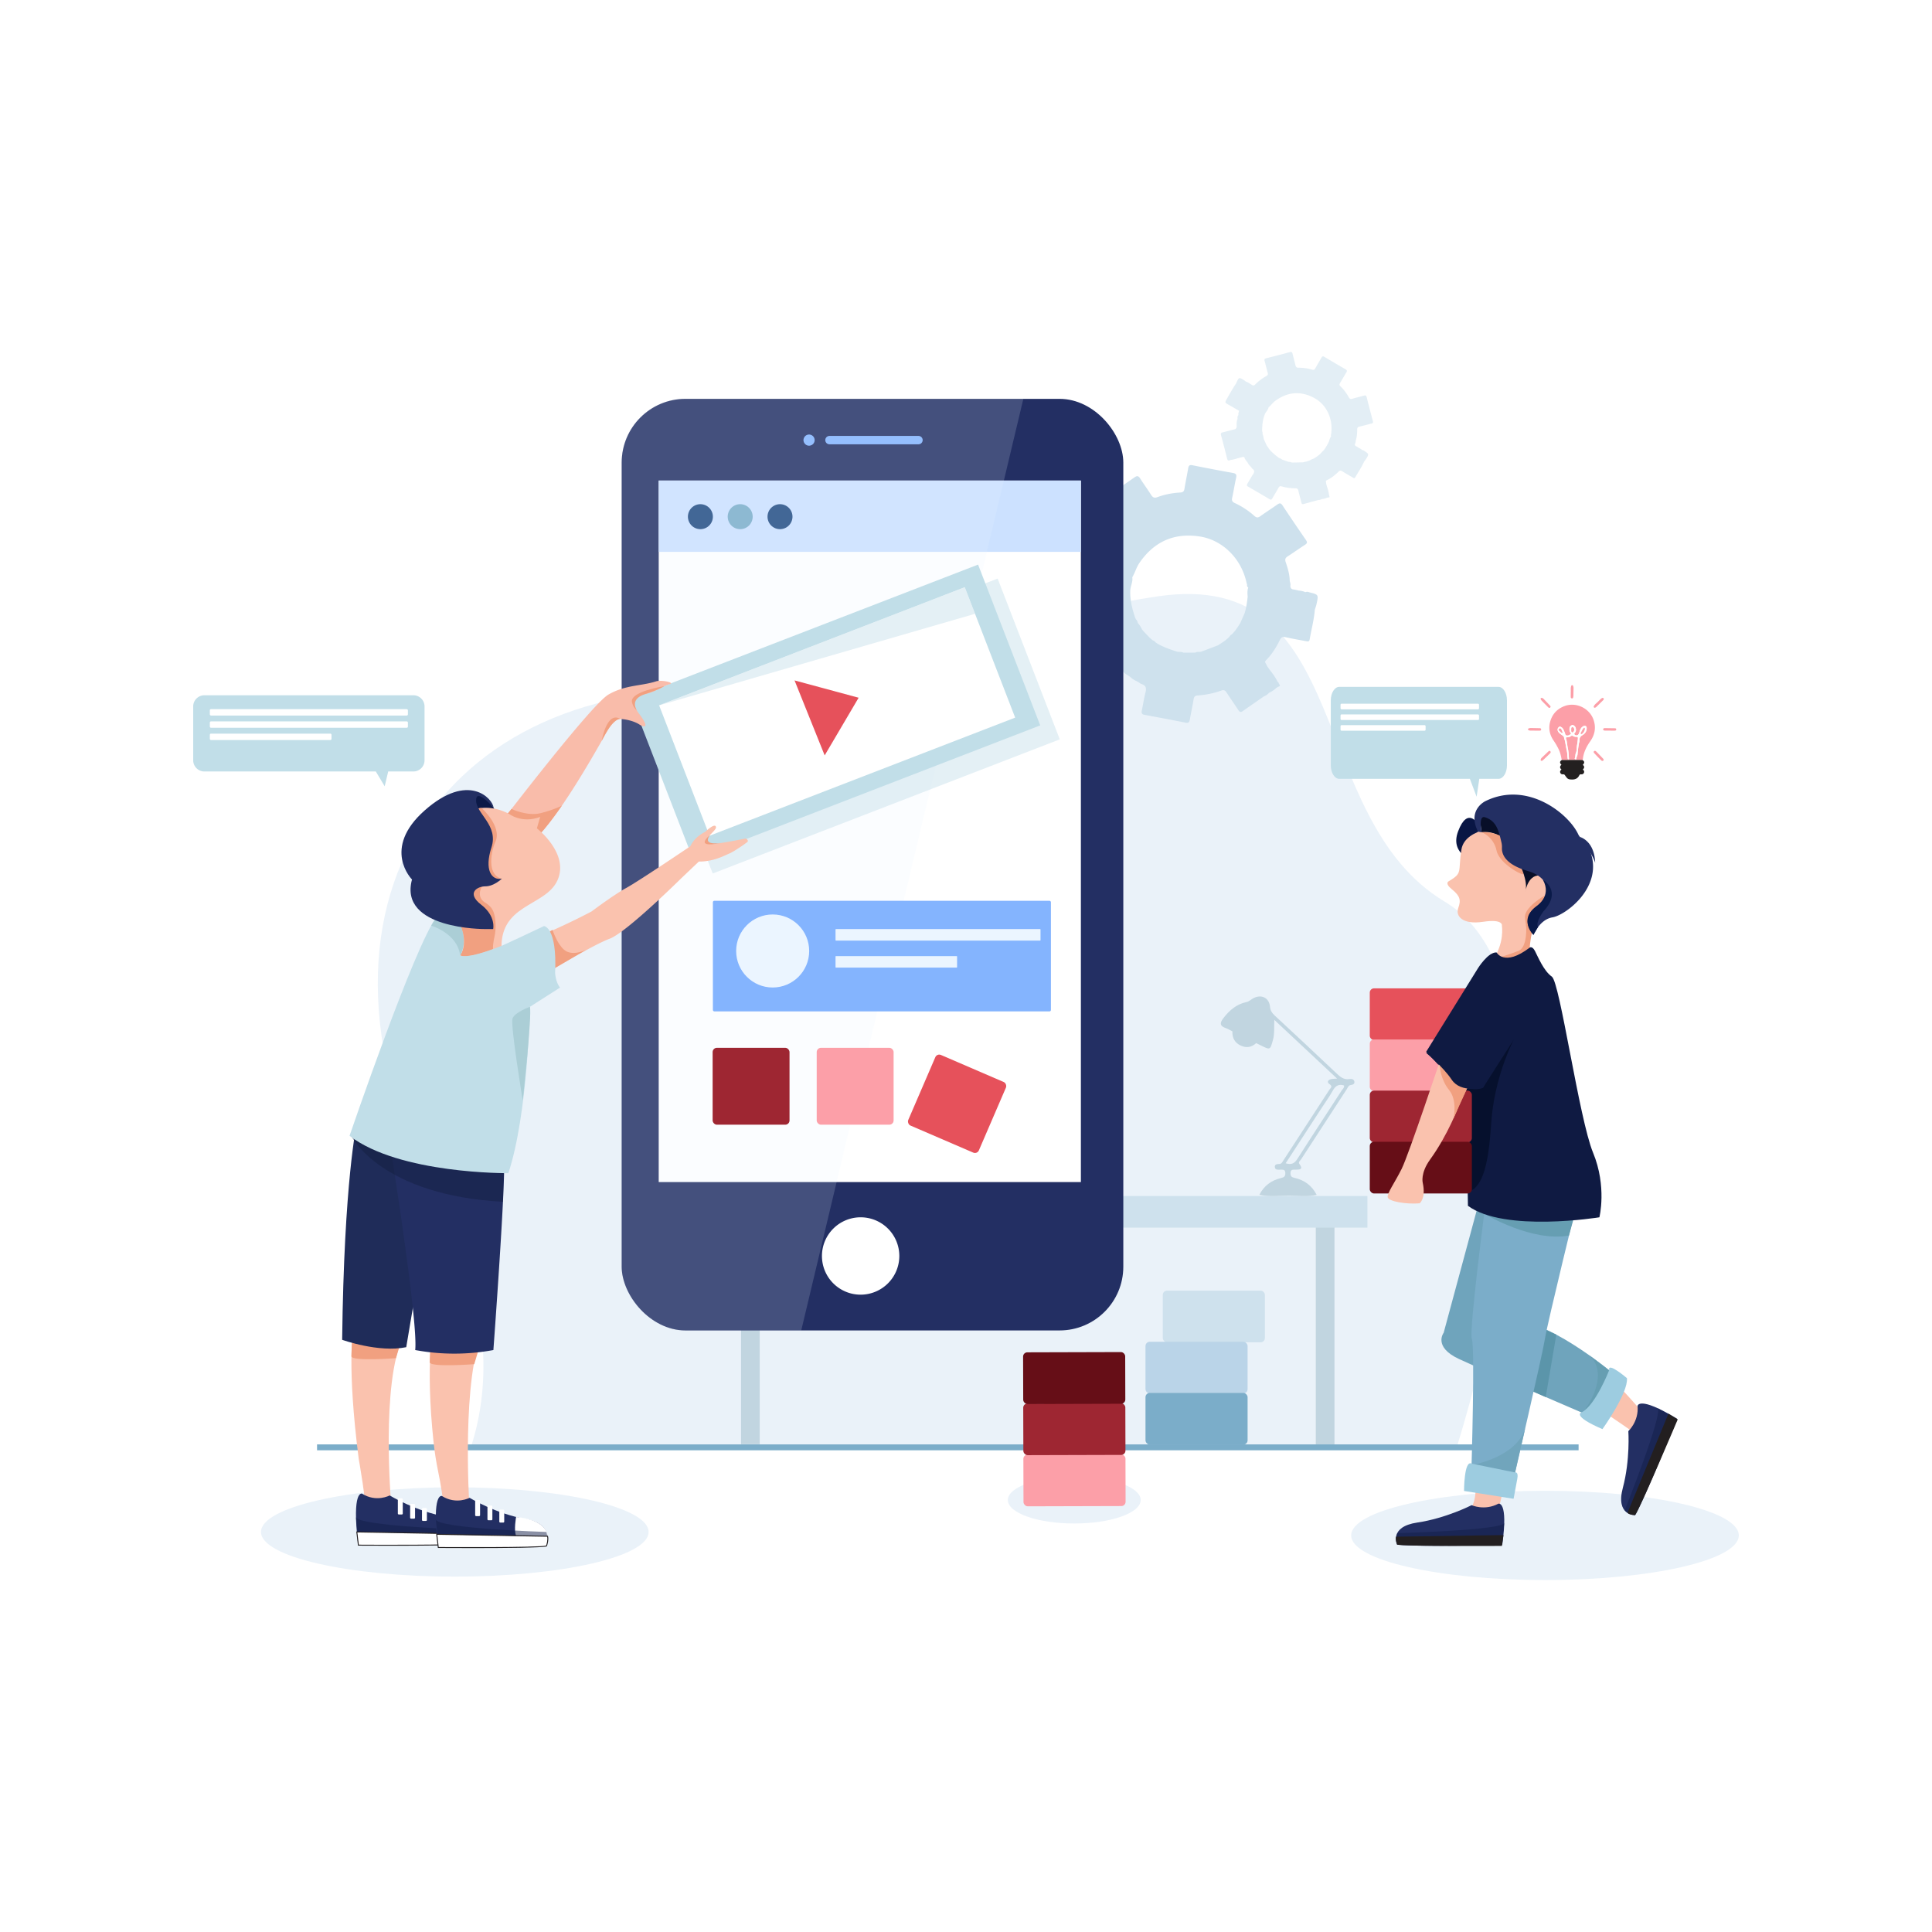 <svg xmlns="http://www.w3.org/2000/svg" viewBox="0 0 5000 5000"><defs><style>.cls-1{fill:#fff;}.cls-2{fill:#eaf2f9;}.cls-3{fill:#c1d5e0;}.cls-4{fill:#cee1ed;}.cls-5{fill:#7badc9;}.cls-6{opacity:0.57;}.cls-7{fill:#fac2ae;}.cls-8{fill:#6fa4bc;}.cls-9{fill:#669eb2;}.cls-10{fill:#5b95aa;}.cls-11{fill:#71a5bc;}.cls-12{fill:#0c1947;}.cls-13{fill:#f1a080;}.cls-14{fill:#e6515b;}.cls-15{fill:#fc9fa8;}.cls-16{fill:#232f63;}.cls-17{fill:#84b4fe;}.cls-18{fill:#cce1ff;}.cls-19{fill:#214a81;}.cls-20{fill:#e9f3ff;opacity:0.17;}.cls-21,.cls-22{fill:#c1dee8;}.cls-21{opacity:0.43;}.cls-23{fill:#111d49;opacity:0.49;}.cls-24{fill:#231f20;}.cls-25{fill:#f9bcaa;}.cls-26{fill:#091644;}.cls-27{fill:#080f28;}.cls-28{fill:#0a1a49;}.cls-29{fill:#1f2c59;}.cls-30{fill:#131f3f;opacity:0.48;}.cls-31{fill:#ebf5ff;}.cls-32{fill:#0f1a42;}.cls-33{fill:#06102d;}.cls-34{fill:#9e2632;}.cls-35{fill:#660e17;}.cls-36{fill:#bad4e8;}.cls-37{fill:#abced6;}.cls-38{fill:#9dcce0;}.cls-39{fill:#232020;}</style></defs><title>Asset 2</title><g id="Layer_2" data-name="Layer 2"><g id="Layer_1-2" data-name="Layer 1"><rect class="cls-1" width="5000" height="5000"/><ellipse class="cls-2" cx="1177.01" cy="3964.7" rx="501.59" ry="115.56"/><ellipse class="cls-2" cx="3998.41" cy="3973.62" rx="501.59" ry="115.56"/><ellipse class="cls-2" cx="2780.16" cy="3882.04" rx="171.9" ry="60.76"/><path class="cls-2" d="M1219.53,3742.63H3770.78s374.68-1165.11-32-1409.25c-363.57-218.24-230.44-864.89-741.94-790.16S2454,1836.65,1939.55,1791c-764.83-67.86-1234.88,533.13-788.31,1363.42C1264.05,3364.19,1272.93,3576.89,1219.53,3742.63Z"/><rect class="cls-3" x="1917.78" y="3137.14" width="48.36" height="600.42"/><rect class="cls-3" x="3405.25" y="3137.66" width="48.36" height="600.42"/><rect class="cls-4" x="1842.51" y="3095.26" width="1696.34" height="81.82"/><rect class="cls-5" x="820.54" y="3738.08" width="3264.85" height="15.24"/><path class="cls-4" d="M3407.17,1563.38c5.38-24.58,5.31-24.6-18.87-30.55-3.23-1.21-6.46-1.92-9.76-.21a49.31,49.31,0,0,0-16.89-4.16l-12-2.71c-7.28-.28-10.85-3.36-10-11.32.42-3.77-1.16-7.76-1.84-11.65-.32-16.68-5.13-32.45-10.44-48-2.38-7-1.1-10.91,5.08-14.86,15.22-9.73,29.86-20.35,45.06-30.1,5.88-3.76,6.12-6.72,2.26-12.32q-30.8-44.58-60.8-89.71c-4.41-6.67-7.84-5.87-13.36-2-14.43,10.18-29.35,19.68-43.67,30-5.81,4.19-9.75,4.6-15.45-.46a206.93,206.93,0,0,0-51.16-33.58c-6.41-2.94-7.91-6.5-6.51-13.1,3.66-17.26,6.44-34.72,10.21-52,1.6-7.33.44-11-7.62-12.48-35.13-6.4-70.23-13-105.23-20.09-7.51-1.52-9.95.88-11.13,7.74-3,17.81-6.82,35.49-9.74,53.31-1.12,6.81-4,9.08-10.92,9.51-20.1,1.23-39.92,4.83-58.81,11.91-8,3-12.2,1.07-16.54-5.84-9-14.27-19.09-27.81-28.08-42.07-4.32-6.85-7.66-8.28-14.86-3.24q-43.41,30.36-87.64,59.56c-6.23,4.13-6.92,7.28-2.68,13.28,10.2,14.41,19.57,29.41,29.83,43.78,4.09,5.72,5,9.64-.17,15.49a214.63,214.63,0,0,0-34.18,52.24c-2.78,5.94-6.38,7.14-12.38,5.93-9.78-2-19.39-5.12-29.54-4.92-2.62-.84-5.2-1.9-7.88-2.49-27.64-6.14-27.68-6.09-29.89,22.44-.18,1.29-.35,2.57-.52,3.86-6.7,25.58-10.77,51.69-15.5,77.67-2.71,15-1.59,16.23,13.86,18.89,18.09,3.12,36.13,6.56,54.19,9.86,1.84,4.91-1.11,10.71,2.86,15.22.11,1.57.21,3.15.32,4.73a14.91,14.91,0,0,0,1.29,12.38c.55,1.51,1.09,3,1.64,4.52-.82,10.29,2.52,19.92,6.32,29,3.93,9.4,1.47,14.32-6.74,19.37-14,8.59-27,18.71-41,27.36-7.35,4.56-7.4,8.27-2.74,15,19.67,28.3,39.19,56.71,58,85.58,5.81,8.92,10.38,9.4,17,1.92h0c14.86-7.23,27.24-18.27,41.24-26.82,3.61-2.21,6.7-6.13,11.81-4.3a59.07,59.07,0,0,0,17.05,13.92l4.32,3a54.67,54.67,0,0,0,17.28,11.21,1.75,1.75,0,0,0,1.71.91l3,1.92c2.36,1.47,4.55,3.54,7.12,4.33,11.74,3.57,13.33,10.83,10.4,22-4.05,15.46-6.2,31.41-9.56,47.07-1.4,6.56.71,9.54,7.21,10.74,35.45,6.56,70.9,13.11,106.24,20.22,7.87,1.58,9.75-1.7,10.91-8.18,3.11-17.34,6.88-34.58,9.71-52,1.07-6.62,3.27-9.8,10.41-10.24a222.81,222.81,0,0,0,61-12.59c7.55-2.69,10.67-.14,14.4,5.64,9.77,15.15,20.28,29.82,30.08,44.94,3.42,5.27,6.46,6,11.54,2.38,17-12,34.14-23.8,51.24-35.68l2.7-2,0,.12a44.48,44.48,0,0,0,14.35-9.86,66.18,66.18,0,0,0,17.67-11.84l3.9-2.75c3.12-1.78,9.47-2,3.89-8a1.31,1.31,0,0,0-1-1.5c0-2-.81-3.58-2.87-4.26l-.31-.78h0c-5.55-11.59-13.34-21.68-21.21-31.72l-2.89-4.32c-.66-.9-1.31-1.81-2-2.71h.08l-6.33-11.83,1.28-2.53,2.07-2.34.23-.27,1.87-1.95c14-14.64,24.32-31.84,33.25-49.81,3.49-7,7.12-8.95,14.87-7.15,17.18,4,34.61,6.87,51.95,10.16,4.3.81,9.11,2.47,10.24-4.27,4.3-25.63,11.34-50.79,13.31-76.83-1.12.19-2.21.33-3.27.41,1.06-.08,2.15-.22,3.27-.41C3404.23,1573.3,3406.07,1568.42,3407.17,1563.38ZM3055,1689.32a10.36,10.36,0,0,0,3,.74A10.36,10.36,0,0,1,3055,1689.32Zm174-145.1c-1.5,13.08-3.22,26.13-6.72,38.87a2.27,2.27,0,0,0-.48,2.2h0L3210,1612.06l-.06.11-7.47,11.79h0l-1.8,2.45-3.06,4.39-2.39,2.94-2.34,2.67-1.88,2.13-2.71,3a16.15,16.15,0,0,0-6.94,6.8l-.34.34-2.13,2-.38.31-2.15,2-2.91,2.33-2.7,2.37-4.26,3.08q-7.14,4.63-14.29,9.26l-.15.09-43.48,16.48-4.87.64c-3.59-.37-7.07-.16-10.27,1.74l-30.61.09a23,23,0,0,0-12-1.91l-4.76-.68c-16.49-5.28-32.79-11.06-48.13-19.21,0,0,0,.06.05.09l-2.73-1.81-4.56-2.94a12.78,12.78,0,0,0-7-5.26c0,.1.07.18.1.28l-2.8-2.34-2.52-2.15-2.74-2.42-16.44-17.12-3.95-5h0c-2.91-5.85-6.1-11.51-10.7-16.26l-.09-.21a17.65,17.65,0,0,0-4.73-9.43l-.1-.24-2.07-3.94-.22-.9c-7.45-22.6-13.31-45.35-12.26-69.58.51-11.62,7.19-22.09,5.1-33.93,7.14-12,10.63-25.76,18.59-37.36,37.79-55.07,89.81-78.4,155.79-68.4,58.27,8.83,106,55.48,120.43,115.74.75,3.12,1.61,6.21,2.42,9.31a6.33,6.33,0,0,0,3,7.11C3227.74,1528.23,3228.19,1536.21,3229,1544.22Z"/><g class="cls-6"><path class="cls-4" d="M3535.33,1187.81c7.89-12.64,7.85-12.67-4.46-20.79-1.56-1.32-3.23-2.36-5.4-2.06a29.21,29.21,0,0,0-8.6-5.67l-6.14-3.89c-4-1.61-5.39-4-3.31-8.3,1-2,.89-4.56,1.28-6.86,3.14-9.37,3.58-19.13,3.71-28.85.05-4.36,1.55-6.3,5.78-7.28,10.43-2.41,20.71-5.43,31.12-7.85,4-.93,4.75-2.53,3.71-6.42-5.55-20.67-11-41.37-16.11-62.14-1.14-4.6-3.21-4.83-7.06-3.76-10.08,2.82-20.29,5.16-30.33,8.08-4.07,1.18-6.35.63-8.53-3.33a122.4,122.4,0,0,0-21.88-28.9c-3-2.91-3.12-5.19-1-8.6,5.47-8.9,10.49-18.09,16-27,2.34-3.77,2.43-6.06-1.78-8.48q-27.5-15.81-54.73-32.11c-3.89-2.33-5.73-1.48-7.74,2.12-5.24,9.33-10.86,18.44-16,27.8-2,3.58-4,4.29-8,3.14a119.83,119.83,0,0,0-35.18-5c-5.08.09-7-1.82-8.07-6.54-2.17-9.75-5.13-19.31-7.32-29-1.05-4.68-2.63-6.14-7.64-4.76q-30.26,8.31-60.73,15.83c-4.3,1.06-5.31,2.69-4.14,6.87,2.83,10.07,5.08,20.3,7.95,30.36,1.15,4,.89,6.38-3.17,8.61a127.28,127.28,0,0,0-29.45,22.36c-2.72,2.77-5,2.72-8.08.85-5.07-3-9.8-6.71-15.5-8.61-1.3-1-2.53-2.09-3.91-3-14.2-8.91-14.24-8.89-21.14,6.59l-1.05,2c-8.82,13-16.28,26.71-24.07,40.27-4.49,7.8-4.11,8.74,4,13.29,9.47,5.33,18.85,10.83,28.28,16.26.05,3.1-2.75,5.76-1.43,9.06-.25.9-.51,1.8-.76,2.7a8.85,8.85,0,0,0-1.74,7.17c0,1,0,1.9,0,2.85-2.5,5.58-2.55,11.61-2.23,17.43.33,6-2,8.28-7.61,9.47-9.51,2-18.8,5.07-28.3,7.13-5,1.08-5.77,3.14-4.5,7.81,5.35,19.7,10.6,39.43,15.36,59.28,1.47,6.12,3.92,7.3,9.08,4.43h0c9.73-1.08,18.83-4.78,28.34-6.77,2.46-.52,5-2.09,7.44-.06a35.22,35.22,0,0,0,6.75,11.16l1.81,2.55a32.49,32.49,0,0,0,7.42,9.69,1,1,0,0,0,.77.85l1.29,1.66c1,1.29,1.84,2.88,3.12,3.83,5.84,4.33,5.28,8.69,1.44,14.33-5.34,7.82-9.71,16.3-14.69,24.37-2.08,3.38-1.49,5.46,1.89,7.42,18.48,10.7,37,21.4,55.27,32.38,4.08,2.45,5.78,1,7.71-2.39,5.18-9.06,10.71-17.93,15.74-27.07,1.91-3.48,3.77-4.82,7.84-3.65a131.73,131.73,0,0,0,36.53,5.09c4.74,0,6,2,6.91,6,2.44,10.39,5.4,20.66,7.87,31,.86,3.62,2.41,4.62,6,3.62,11.86-3.34,23.78-6.51,35.68-9.74l1.9-.57,0,.06a26.28,26.28,0,0,0,10-2.65,39.35,39.35,0,0,0,12.2-3.1l2.73-.76c2.09-.37,5.68.76,3.76-3.69a.78.78,0,0,0-.27-1,2.4,2.4,0,0,0-.75-3l0-.49h0c-.8-7.57-3.14-14.75-5.54-21.91l-.75-3c-.19-.63-.37-1.27-.56-1.9l.05,0c-.4-2.62-.79-5.24-1.19-7.86l1.22-1.16,1.62-.89.18-.11,1.43-.71c10.73-5.38,19.9-12.94,28.45-21.19,3.34-3.23,5.75-3.59,9.71-1,8.8,5.64,18,10.71,27,16,2.23,1.31,4.59,3.19,6.56-.34,7.49-13.45,16.41-26.09,22.68-40.23-.66-.12-1.3-.26-1.9-.42.6.16,1.24.3,1.9.42C3531.72,1192.76,3533.72,1190.41,3535.33,1187.81Zm-221.5.35a6.19,6.19,0,0,0,1.51,1A6.19,6.19,0,0,1,3313.83,1188.16Zm125.89-46.42a152.35,152.35,0,0,1-11.47,20.35,1.4,1.4,0,0,0-.71,1.14h0l-11.91,12.59-.05,0-6.51,5.09h0l-1.49,1-2.58,1.85-1.91,1.16-1.84,1-1.47.81-2.1,1.11a9.5,9.5,0,0,0-5.22,2.42l-.26.12-1.58.68-.28.1-1.59.68-2.09.72-2,.78-3,.88-9.81,2.33-.1,0-27.54.56-2.85-.61a9.49,9.49,0,0,0-6.07-1.07l-17.1-6a13.59,13.59,0,0,0-6.33-3.45l-2.52-1.33c-8.15-6.22-16.1-12.68-23-20.28,0,0,0,0,0,.06-.39-.51-.78-1-1.16-1.55-.66-.84-1.31-1.69-2-2.54a7.51,7.51,0,0,0-2.88-4.34v.18c-.36-.62-.73-1.24-1.1-1.86s-.65-1.14-1-1.7l-1.05-1.9q-2.88-6.4-5.77-12.81l-1.21-3.57h0a37.29,37.29,0,0,0-2.74-11.2v-.14a10.49,10.49,0,0,0-.77-6.2v-.15c-.12-.87-.25-1.74-.37-2.61l.05-.55c.34-14.09,1.59-28,7-41.26,2.58-6.38,8.39-10.9,9.58-17.92,6.36-5.27,11.05-12.26,17.79-17.16,32-23.22,65.68-25.9,100.51-7.22,30.77,16.5,48.14,52,44.22,88.5-.2,1.89-.33,3.78-.5,5.68a3.74,3.74,0,0,0,.27,4.56C3442.19,1132.56,3440.86,1137.11,3439.72,1141.74Z"/></g><path class="cls-7" d="M3818,3830.57s8.84,71.68-25.43,82.18,78.5,25.61,78.5,25.61l22.11-96.18Z"/><path class="cls-7" d="M4149.68,3654.42c3.34,0,94.73,64.12,94.73,64.12s26.81-39.63-8.84-80.71C4201.66,3598.77,4160,3557,4160,3557Z"/><path class="cls-8" d="M3830.74,3099.23l-94.52,349.92s-28.2,36.48,39.8,68,349.91,152.57,349.91,152.57l58-107.79s-163.07-139.31-256.49-141,75.73-321.72,75.73-321.72Z"/><path class="cls-9" d="M4099.51,3651.27c1.24-.93,69.6-91,14.21-143.4L4178,3557l-77.8,101.7Z"/><polygon class="cls-10" points="3994.58 3438.52 4027.73 3454.05 4000.32 3615.56 3931.93 3585.2 3994.58 3438.52"/><path class="cls-5" d="M3845.67,3105.87s-44.78,340-36.49,359.86-1,333.33-1,333.33l109.61,24.88s73.83-316.75,80.47-359,84.57-359,84.57-359Z"/><path class="cls-9" d="M3846.18,3143.74s119,71,214.22,53.9l16.73-60.2Z"/><path class="cls-11" d="M3816.22,3789.91s110.43-21,131.22-94.36l-36.14,158.3Z"/><path class="cls-12" d="M1219.93,2082.11s6.76-68.49,57.49,8.41S1219.93,2082.11,1219.93,2082.11Z"/><path class="cls-7" d="M913.69,3443.62S897.47,3535,928.43,3776c0,0,21.37,118.34,17,143.77s66.7-29.53,66.7-29.53-26.53-312.88,31-429S913.69,3443.62,913.69,3443.62Z"/><path class="cls-13" d="M911.48,3464.07s-1.87,32.06-2,45.88,115.23,5,115.23,5l14.41-48.08Z"/><path class="cls-7" d="M1122,3425.91s-22.25,97.68.2,307.51c2.68,25,6.62,49.86,11.66,74.48,6.36,31,14.83,77.74,12,94.16-4.42,25.43,68.54-10.32,68.54-10.32s-20.52-332,37-448.14S1122,3425.91,1122,3425.91Z"/><path class="cls-13" d="M1114.14,3479.55s-1.87,32.06-2,45.88,115.24,5,115.24,5l14.41-48.09Z"/><rect class="cls-14" x="3544.95" y="2557.84" width="264.23" height="133.77" rx="11"/><rect class="cls-15" x="3544.95" y="2690.2" width="264.23" height="133.77" rx="11"/><rect class="cls-16" x="1608.92" y="1032.23" width="1298.2" height="2410.94" rx="165.03"/><path class="cls-1" d="M2227.31,3350.6a100.12,100.12,0,1,1,100.12-100.12A100.23,100.23,0,0,1,2227.31,3350.6Z"/><path class="cls-17" d="M2377.05,1128.19H2146.66a10.82,10.82,0,1,0,0,21.64h230.39a10.82,10.82,0,0,0,0-21.64Z"/><path class="cls-17" d="M2093.84,1153.47a14.31,14.31,0,0,1-10.17-4.25,17.15,17.15,0,0,1-1.8-2.24,12.67,12.67,0,0,1-1.37-2.45,16.51,16.51,0,0,1-.8-2.67,14.1,14.1,0,0,1,0-5.69,19.32,19.32,0,0,1,.87-2.67,15.9,15.9,0,0,1,1.3-2.53,13,13,0,0,1,1.8-2.17,13.94,13.94,0,0,1,2.16-1.8,15.85,15.85,0,0,1,2.53-1.29,16.68,16.68,0,0,1,2.67-.87,14.76,14.76,0,0,1,5.62,0,17.5,17.5,0,0,1,2.74.87,15.06,15.06,0,0,1,2.45,1.29,18.2,18.2,0,0,1,2.24,1.8,17.58,17.58,0,0,1,1.8,2.17,15.9,15.9,0,0,1,1.3,2.53,12.13,12.13,0,0,1,.79,2.67,12.35,12.35,0,0,1,.29,2.88,19,19,0,0,1-.21,2.81,16.68,16.68,0,0,1-.87,2.67,13,13,0,0,1-1.3,2.45,13.27,13.27,0,0,1-4,4,15.12,15.12,0,0,1-2.45,1.3,16.48,16.48,0,0,1-2.74.86A17,17,0,0,1,2093.84,1153.47Z"/><rect class="cls-1" x="1704.74" y="1243.71" width="1092.6" height="1815.46"/><rect class="cls-18" x="1704.74" y="1243.71" width="1092.6" height="184.51"/><path class="cls-19" d="M1844.93,1337.15a32.3,32.3,0,1,1-32.29-32.3A32.3,32.3,0,0,1,1844.93,1337.15Z"/><path class="cls-5" d="M1947.93,1337.15a32.3,32.3,0,1,1-32.29-32.3A32.3,32.3,0,0,1,1947.93,1337.15Z"/><path class="cls-19" d="M2050.94,1337.15a32.3,32.3,0,1,1-32.3-32.3A32.3,32.3,0,0,1,2050.94,1337.15Z"/><path class="cls-20" d="M2648.41,1032.23l-574.82,2411H1776.28a167.36,167.36,0,0,1-167.36-167.36V1195.64a163.41,163.41,0,0,1,163.41-163.41Z"/><rect class="cls-21" x="1731.67" y="1656.09" width="962.95" height="446.1" transform="translate(-528.54 923.97) rotate(-21.13)"/><rect class="cls-22" x="1681.04" y="1619.93" width="962.95" height="446.1" transform="translate(-518.91 903.29) rotate(-21.13)"/><rect class="cls-1" x="1742.44" y="1660.53" width="848.03" height="361.87" transform="translate(-518.1 904.61) rotate(-21.13)"/><polygon class="cls-14" points="2056.3 1760.94 2134.24 1954.96 2222.13 1805.71 2056.3 1760.94"/><path class="cls-16" d="M1008.53,3870.18S974,3888.94,937,3865.53c0,0-27-10.52-10.37,129.66,0,0,219.4,7.89,281-.41,0,0,22.8-56.34-54.07-69.73S1008.53,3870.18,1008.53,3870.18Z"/><path class="cls-23" d="M1206.78,3958.59s-281-9-285.72-32.45l5.37,49.42,284.45,2.15S1209.6,3963.87,1206.78,3958.59Z"/><path class="cls-1" d="M1207.58,3994.78s5.35-14.81,2.71-25l-286.85-5.05,4.07,34.14S1192.19,4000.67,1207.58,3994.78Z"/><path class="cls-24" d="M1016.32,4000.32c-46.81,0-84.78-.25-88.82-.28h-1.06l-4.36-36.56,1.38,0,287.76,5.06.23.88c2.71,10.47-2.51,25.13-2.73,25.75l-.19.52-.51.2C1198.35,3999.61,1094.89,4000.32,1016.32,4000.32Zm-87.74-2.68c18.17.11,259.06,1.54,278.06-3.81.88-2.65,4.47-14.3,2.69-22.89l-284.53-5Z"/><path class="cls-25" d="M1298.94,2125.78s231.66-302.93,275.88-328.36,84.88-21.6,123.09-34.09c13.45-4.4,49.36,3.17,35.28,7.28a99.76,99.76,0,0,0-20.45,8.29s-7.69,4.34-18.73,9.41a117.51,117.51,0,0,1-25,8.14c-15.25,3.21-42.79,14.33-14.31,51.83,27,35.5,13.51,35.42-.45,26.39-13.71-8.87-38.53-14.87-54.82-13.84l-11.34.71S1409,2196.53,1357,2181.05,1298.94,2125.78,1298.94,2125.78Z"/><path class="cls-13" d="M1305.61,2115.27l18.18-21.73s40.68,19.6,75.61,10.86c32.43-8.11,54.66-19.22,54.66-19.22s-59.39,86.48-80.15,94.22S1305.61,2115.27,1305.61,2115.27Z"/><path class="cls-26" d="M3825,2132.68s-26.79-46.71-51.46,18.87,54.15,81.29,54.15,81.29Z"/><path class="cls-7" d="M3902,2137.92s-110.51,1.36-119.84,60.64,4.36,59.91-32.49,81.93c0,0-12.61,4.57,8.36,21.5s23.29,28.07,15.87,48.21,10.62,43.5,64.33,35.39,48.65,10.38,48.65,10.38,8,46-26.09,92.22,97.47-13.75,97.47-13.75-9.58-70.05,37.38-103.09,35.3-137.14,35.3-137.14l-96.31-81Z"/><path class="cls-13" d="M3949.58,2395.05s4.7,56.33-20.1,66S3871,2480.9,3871,2480.9s74,3.33,87.4-11.05c0,0,2.07-2.82-1.64-44.76S3949.58,2395.05,3949.58,2395.05Z"/><path class="cls-13" d="M3998.41,2317.2s-55.88,31.26-51.68,58.79,10.79,88.89,10.79,88.89,5.24-66.15,16.16-79.79S3998.41,2317.2,3998.41,2317.2Z"/><path class="cls-27" d="M3834.64,2153.83s-21.9-92.61,52.61-64.63,22.78,96.63,22.78,96.63l-22.35-17.54a70.54,70.54,0,0,0-50.1-14.74Z"/><path class="cls-13" d="M3834.64,2153.83s57.66-4.08,81.82,40,20,56.27,26.32,66.82-62.15-23.19-69.69-59.32S3834.64,2153.83,3834.64,2153.83Z"/><path class="cls-27" d="M3933.38,2237.71s21.78,42.53,14.41,69.11c0,0,7-48.21,42.76-40.17S3933.38,2237.71,3933.38,2237.71Z"/><path class="cls-16" d="M3834.64,2153.83s-9.26-44.35,8.23-38.84c29.74,9.38,35.49,34,42.64,64.36a49.92,49.92,0,0,1,1.55,14c-1.31,21.58,14.26,45.45,66.22,60.56s69,55.73,23,91.66-7.73,73.93-7.73,73.93,16.1-40,49.2-45.39S4146,2299,4117.64,2209.82c-11.29-35.51-26.14-35.57-33.33-50.94-24.78-53.06-131.09-139-239.9-85.66,0,0-48.16,22.19-19.23,79.17Z"/><path class="cls-28" d="M3993.11,2277s51,28.54,1.18,81.81c0,0-21.44,28.09-13.78,40.25l-12,20.39s-39.64-39.77,7.73-73.93C3976.28,2345.55,4017,2320.16,3993.11,2277Z"/><path class="cls-16" d="M4088.62,2165.68s35.71,49,39.56,67.45C4128.18,2233.13,4129.85,2180.91,4088.62,2165.68Z"/><path class="cls-7" d="M1177.37,2124.12s54.72-61.36,139.3-18.25c0,0,33.17,26.54,81.26,8.3l-8.45,29.57s84.73,65,53.22,134.6-154.22,59.71-144.27,185.74-121.06,19.9-121.06,19.9,44.77-19.9,6.63-87.89S1130.93,2140.7,1177.37,2124.12Z"/><path class="cls-13" d="M1246.3,2091.06s52.88,47.13,36.31,86.12-18,90.11,16.33,96.74c0,0-51.92,18.8-71.27,7.19S1187.54,2089.52,1246.3,2091.06Z"/><path class="cls-13" d="M1247.15,2294.83s-16.26,25.53,8.29,41c16.67,10.51,22.12,20.21,25.22,37.65a135.38,135.38,0,0,1-1.1,51.41c-2.36,11.33-4.51,24.45-3.51,31.28,0,0-65.36,26.49-85.2,16.23,0,0,25.49-31.26-4.09-86.26S1243.68,2284.23,1247.15,2294.83Z"/><path class="cls-29" d="M923.09,2909.75s-32.62,144.71-37.6,557.64c0,0,94.53,34,165.84,19.1l87-516.37Z"/><path class="cls-16" d="M1007.32,2948.18s75.52,471.12,67.23,545.74l5,.88a555.52,555.52,0,0,0,197.32-.88h0s33.69-454.47,27.05-495.93S1007.32,2948.18,1007.32,2948.18Z"/><path class="cls-30" d="M910,2941.55s76.07,151.72,391.69,168.66l2.25-102.93S911.08,2889.53,910,2941.55Z"/><path class="cls-16" d="M1215.27,3876.28s-34.57,18.76-71.56-4.66c0,0-27-10.52-10.37,129.66,0,0,219.4,7.9,281-.4,0,0,22.79-56.35-54.07-69.73S1215.27,3876.28,1215.27,3876.28Z"/><path class="cls-1" d="M1335.68,3925.9s-6.42,34.25,0,48.51l81.35,1.43S1419.92,3933.88,1335.68,3925.9Z"/><path class="cls-23" d="M1413.52,3964.68s-281-9-285.72-32.45l5.37,49.42,284.46,2.15S1416.35,3970,1413.52,3964.68Z"/><path class="cls-1" d="M1414.33,4000.88s5.34-14.81,2.7-25l-286.85-5,4.07,34.13S1398.94,4006.77,1414.33,4000.88Z"/><path class="cls-24" d="M1223,4006.42c-46.77,0-84.67-.26-88.71-.28h-1.06l-4.36-36.56,1.38,0,287.77,5.06.23.89c2.7,10.46-2.52,25.13-2.74,25.75l-.19.51-.51.2C1405.09,4005.7,1301.53,4006.42,1223,4006.42Zm-87.63-2.69c18.18.12,259.06,1.54,278.06-3.81.88-2.65,4.47-14.29,2.69-22.89l-284.53-5Z"/><path class="cls-16" d="M3808.49,3895.34s33.48,15.37,69.31-3.82c0,0,26.15-8.62,10,106.26,0,0-212.48,6.47-272.12-.33,0,0-22.08-46.18,52.36-57.15S3808.49,3895.34,3808.49,3895.34Z"/><path class="cls-23" d="M3616.5,3967.79s272.15-7.37,276.71-26.6l-5.2,40.51-275.49,1.76S3613.77,3972.12,3616.5,3967.79Z"/><path class="cls-24" d="M3615.72,3997.45s-5.18-12.14-2.62-20.52l277.8-4.13-3.94,28S3630.63,4002.28,3615.72,3997.45Z"/><path class="cls-16" d="M4214.13,3703.72s27.36-24.68,23.91-65.17c0,0,2.42-27.42,101.56,32.8,0,0-78.09,197.72-107.92,249.81,0,0-51.15,2-31.78-70.7S4214.13,3703.72,4214.13,3703.72Z"/><path class="cls-23" d="M4204.74,3908.71s100.86-252.88,85-264.67l35.14,20.8-107.33,253.72S4207.64,3912.93,4204.74,3908.71Z"/><path class="cls-24" d="M4231.68,3921.16s-13.2,0-19.88-5.72l106.07-256.78,24.13,14.68S4242,3909.37,4231.68,3921.16Z"/><path class="cls-7" d="M1398.48,2421.52s66.53-27.72,132.67-62.8c0,0,56.18-42.35,89.7-60.77s165.8-107.86,165.8-107.86,8.82-22.8,38.36-37.27c0,0,26.94-25.94,28-11.57.46,6-19.26,21.62-21.24,27a11.73,11.73,0,0,0,10.7,15.76c14.77.46,64-9.49,86.08-13.65,4.05-.76,9.08,5.86,5.9,8.47-8.2,6.72-36.31,25.69-46.43,29.85-13.61,5.61-41.28,21.38-79.42,21l-45.33,43.12s-142.47,140.88-185.69,156.67-176.39,96.28-176.39,96.28Z"/><path class="cls-13" d="M1430,2406.54s10.91,34.92,29.53,51.18c21.83,19.07,58.24-.11,58.24-.11l-116.49,68.16,21.83-115.42Z"/><rect class="cls-17" x="1844.93" y="2331.16" width="874.85" height="286.35" rx="3.75"/><rect class="cls-31" x="2162.36" y="2404.43" width="530.5" height="29.77" rx="1"/><rect class="cls-31" x="2162.36" y="2474.34" width="314.6" height="29.77" rx="1"/><circle class="cls-31" cx="1999.67" cy="2461.14" r="94.51"/><path class="cls-32" d="M3873.18,2464.88s19.46,37.94,85.53-12.39c0,0,6.4-5.35,13.75,8.65s22.51,51.59,43.67,66.33,70.44,367.78,106.71,455.68,16.36,167.21,16.36,167.21-245.66,39.92-340.19-29.73l-4.94-288.76-103.18-109.82L3825,2505.7S3851.3,2463.47,3873.18,2464.88Z"/><path class="cls-33" d="M3796.49,2816.9s30.75,5.62,41.81-2.24l79.47-124.46s-44.09,82.7-56.62,194c-5.12,45.44-5.5,191.79-64.66,200.55Z"/><rect class="cls-34" x="3544.95" y="2822.57" width="264.23" height="133.77" rx="11"/><rect class="cls-35" x="3544.95" y="2954.93" width="264.23" height="133.77" rx="11"/><rect class="cls-4" x="3009.3" y="3340.14" width="264.23" height="133.77" rx="11"/><rect class="cls-36" x="2964.53" y="3472.5" width="264.23" height="133.77" rx="11"/><rect class="cls-5" x="2964.53" y="3604.87" width="264.23" height="133.77" rx="11"/><rect class="cls-15" x="2648.77" y="3764.11" width="264.23" height="133.77" rx="11" transform="translate(5572.33 7654.32) rotate(179.84)"/><rect class="cls-34" x="2648.41" y="3631.75" width="264.23" height="133.77" rx="11" transform="translate(5571.24 7389.59) rotate(179.84)"/><rect class="cls-35" x="2648.04" y="3499.39" width="264.23" height="133.77" rx="11" transform="translate(5570.14 7124.87) rotate(179.84)"/><path class="cls-7" d="M3730.69,2733.1s-84.76,255-103.19,291.88-38.32,63.38-36.11,73.7,46.43,18.43,82.55,15.48c0,0,16.95-12.53,8.1-53.07,0,0-6.69-24.73,19.17-60.44,46.43-64.12,73.7-137.83,73.7-137.83s32.43-67.07,45-100.23S3730.69,2733.1,3730.69,2733.1Z"/><path class="cls-13" d="M3725.88,2757.09s1.49,35.9,24.16,63.54,11.59,73.81,11.59,73.81l44.79-99.24Z"/><path class="cls-32" d="M3690.89,2725s42.75,34.38,66.33,69.55,81.08,20.12,81.08,20.12,65.6-129.53,89.18-141.26Z"/><path class="cls-22" d="M1190.85,2472.4s13.2,12.88,108.09-24.9c8.33-3.32,108.94-50.86,108.94-50.86s34.27,2.21,28.74,121.61c0,0,1.28,24.17,12.8,37.52l-78,49.82s-4.93,276.89-55.79,430.56c0,0-281.61,2.79-411-96.71,0,0,168.25-493.05,225.74-567.12s53.62,23.77,53.62,23.77S1212.26,2435.76,1190.85,2472.4Z"/><path class="cls-37" d="M1116,2395.61s67.52,19.52,74.86,76.79c0,0,23.55-33.19-3.53-87.92S1125.84,2376.29,1116,2395.61Z"/><path class="cls-16" d="M1254.2,2404.38s-223.32,1.11-187.94-128.25c0,0-79.61-79.6,33.16-179.1s175.79-30.72,178-6.51c0,0-45.33-53.19-45.33-18.92s58.6,64.13,39.8,121.62-.07,86.23,27,80.7c0,0-20.41,19.9-42.53,19.9s-49.75,17.69-11.05,47.54,31,63,31,63Z"/><path class="cls-37" d="M1371.39,2605.59s-39.06,14-45,30.22,26.44,212.34,26.44,212.34S1377.29,2626.23,1371.39,2605.59Z"/><path class="cls-13" d="M1605.81,1860.76s-18-5.3-48.47,56.34C1557.34,1917.1,1570.09,1839,1605.81,1860.76Z"/><path class="cls-13" d="M1647.93,1838.08s-20-28.22,21.08-41.63,50-20.66,50-20.66-93,14.26-83,43C1636,1818.79,1638.49,1831.21,1647.93,1838.08Z"/><path class="cls-13" d="M1837.49,2161.05s-44.87,35.42,27.36,20.52C1864.85,2181.57,1815.66,2190.06,1837.49,2161.05Z"/><rect class="cls-34" x="1844.28" y="2711.73" width="199" height="199" rx="11"/><rect class="cls-15" x="2113.64" y="2711.73" width="199" height="199" rx="11"/><rect class="cls-14" x="2377.45" y="2757.09" width="199" height="199" rx="11" transform="translate(1333.18 -747.18) rotate(23.32)"/><path class="cls-38" d="M3808.48,3787.81l112.37,22.89s9.58-3,5.89,16.55-9.58,51.6-9.58,51.6l-128.24-20.27S3788.92,3777.5,3808.48,3787.81Z"/><path class="cls-38" d="M4164.53,3546s-35.63,91.94-71.85,109.37c0,0-25.9,8.59,54.44,43.23,0,0,67.07-93.61,63.39-131.93C4210.51,3566.71,4159.84,3523.15,4164.53,3546Z"/><rect class="cls-1" x="1229.73" y="3882.04" width="12.71" height="41.63" rx="2.31"/><rect class="cls-1" x="1261.53" y="3896.41" width="12.71" height="38.03" rx="2.31"/><rect class="cls-1" x="1292.21" y="3906.97" width="12.71" height="33.4" rx="2.31"/><rect class="cls-1" x="1029.63" y="3877.8" width="12.71" height="41.63" rx="2.31"/><rect class="cls-1" x="1061.43" y="3892.18" width="12.71" height="38.03" rx="2.31"/><rect class="cls-1" x="1092.11" y="3902.73" width="12.71" height="33.4" rx="2.31"/><polygon class="cls-21" points="1705.73 1825.51 2523.3 1588.55 2496.76 1519.86 1705.73 1825.51"/><path class="cls-3" d="M3505,2798.76c-1.32-6.19-7.43-7-12.49-6.15-14.75,2.34-24.06-5.62-33.94-15q-79.3-75.08-159.46-149.25c-6.75-6.29-11.34-12.3-12.28-22.67-2.21-24.44-23.71-33.83-45.06-21.25-5.28,3.11-9.45,7.54-16.14,8.95-25.83,5.41-44.24,21.59-59.94,42.08-9.66,12.62-8.52,20.24,7,25.41,5.87,2,11.21,5.48,16.79,8.3-.85,17.2,6.59,30,22,37,14.07,6.41,27.7,4.43,39.37-6.54,4.09,2,8.22,3.86,12.28,5.89,24.51,12.24,24,12.12,31.34-14.47,4.44-16.18,2.48-32.77,3.46-51.67l162.39,152c-7.74.65-11.77.5-15.55,1.4-8.17,2-11.5,8.09-4.14,12.86,9.59,6.21,2.58,10.28-.11,14.43q-59.28,91.56-119,182.84c-2.72,4.18-4.65,9.31-11,9.46-6,.15-12.67,1.06-11.1,9,1.46,7.38,8.77,5.5,14.21,5.74,6,.26,12.58-1.6,12.77,8.64.16,8.68-3.23,11.17-11.21,13-25,5.86-44.18,20-55.88,43.41,25.68,5.6,51.68,2.1,77.49,2.2,23.55.08,47.32,3.34,70.74-2.07-12.2-23.79-31.68-38.4-57.54-44-7.69-1.66-10.25-4.51-10.19-12.24.07-9.85,6.24-9,12.64-9,10.89-.05,21.55.06,10-15.36-3-4,2.61-8,4.89-11.52q58.91-90.87,118.15-181.51c2.67-4.09,4.08-9.73,10.2-10.62C3501.21,2807.34,3506.42,2805.36,3505,2798.76Zm-32.86,23.64c-38.23,59.07-77,117.8-114.74,177.15-7.28,11.44-15.17,15.55-30.12,11l93.62-143.92c9.59-14.75,20-29.05,28.5-44.39,6.8-12.27,15.3-17.31,28.92-13.13C3479.55,2815,3474.75,2818.37,3472.15,2822.4Z"/><path class="cls-22" d="M1069.78,1799.31H528.93A29,29,0,0,0,500,1828.24v139.42a29,29,0,0,0,28.93,28.93H972.61l22.95,38.29,9.11-38.29h65.11a29,29,0,0,0,28.93-28.93V1828.24A29,29,0,0,0,1069.78,1799.31Z"/><rect class="cls-1" x="543.03" y="1835.23" width="512.65" height="16.58" rx="3.01"/><rect class="cls-1" x="543.03" y="1866.92" width="512.65" height="16.58" rx="3.01"/><rect class="cls-1" x="543.03" y="1898.62" width="314.93" height="16.58" rx="3.01"/><path class="cls-22" d="M3878,1777.58H3466.07c-12.12,0-22,15.71-22,34.91v168.24c0,19.2,9.91,34.91,22,34.91H3804l17.48,46.22,6.93-46.22H3878c12.12,0,22-15.71,22-34.91V1812.49C3900,1793.29,3890.1,1777.58,3878,1777.58Z"/><rect class="cls-1" x="3469.3" y="1821.17" width="358.38" height="14.5" rx="2.64"/><rect class="cls-1" x="3469.3" y="1848.89" width="358.38" height="14.5" rx="2.64"/><rect class="cls-1" x="3469.3" y="1876.61" width="220.15" height="14.5" rx="2.64"/><path class="cls-15" d="M4041.8,1967c-1.73-9-3.46-18-7.35-26.45a162.67,162.67,0,0,0-13.68-23.86c-11.36-16.52-14.24-34.49-7.52-53.51,6.14-17.38,18.21-29.18,35.44-35.74,30.51-11.63,66.21,5.86,76,37.21,6.08,19.59,2.45,37.42-9.29,54-9.54,13.46-16.79,28-18.83,44.65a25.86,25.86,0,0,1-1,3.69c-3.81-.09-7.61-.25-11.42-.24C4070,1966.78,4055.9,1966.89,4041.8,1967Zm64.55-81.18c0-2.68,0-5.49-2.7-6.77s-5-.45-7.48,1.2c-6.25,4.1-7.43,11-9.6,17.16-1.66,4.69-5.39,7.37-10,4.92-2.48-1.31-3.35-3.1-1.25-5.53a13.55,13.55,0,0,0,2-2.77c2.29-4.58,1.17-12.11-2.71-15.12-1.64-1.27-3.66-3.32-6.16-2.33-3.76,1.5-6.36,4.17-6.65,8.48-.27,4-.08,7.93,2.71,11.24,1.1,1.31,1.64,2.93-.07,4-2.27,1.38-4.53,3.13-7.26,3.29-3,.18-5.65-.19-6.62-4.11s-2.78-7.34-4.29-11-4.48-6.09-8.07-7.77a2.77,2.77,0,0,0-3.16.37c-4.61,3.35-5.34,8.26-2.12,13,2.61,3.82,6.38,6.2,10,8.76,2,1.42,4.2,2.87,4.64,5.38.75,4.26,2.49,8.2,3.18,12.52,1.26,7.9,2.68,15.8,4.34,23.65,1.24,5.87,1.11,12.14,2,18.19.21,1.37.37,2.69,2.14,2.49s1.12-1.64,1-2.69c-.61-8.7-.88-17.36-2.8-26-1.83-8.22-1.82-16.84-4.7-25-.75-2.12.33-3.43,2.77-3.3a14.71,14.71,0,0,0,9-2.47c1.63-1.06,3.65-2.36,5.7-1.08a16.58,16.58,0,0,0,9.89,2.39c3.1-.15,3.62,1.23,3.42,4.29-.38,5.86-1.3,11.69-2.2,17.42-1.07,6.75-.26,13.79-3.08,20.3-1.82,4.21-.71,9.09-2.65,13.38a1.93,1.93,0,0,0,1.74,2.79c1.24.13,2.72-.19,2.53-1.58-.53-4,2.28-6.94,2.63-10.64.9-9.58,1.91-19.16,3.62-28.65.51-2.87,1.84-5.58,1.63-8.61-.42-6.16,2.45-10,7.79-13.19C4101.74,1898.81,4105.8,1893.25,4106.35,1885.8Z"/><path class="cls-39" d="M4041.8,1967c14.1-.09,28.2-.2,42.3-.25,3.81,0,7.61.15,11.42.24,5.5,3.51,5.73,7.21.79,12.37,4.64,4.38,4.66,7.25,0,12.3,2.89,2,4.32,4.69,3,8.17s-4.38,4.38-7.8,4.1a3.91,3.91,0,0,0-4.06,2.18c-.06.11-.17.19-.23.31-5,10.53-14.06,11.79-24.18,10.66a11.54,11.54,0,0,1-8.23-4.33c-1.56-2-3.14-4-4.54-6.16-1.22-1.86-2.61-2.91-5-2.68-3.36.33-6.09-.83-7.33-4.22s.27-5.91,3.17-8.06c-1.73-1.79-3.7-3.53-3.62-6.29a7.31,7.31,0,0,1,3.61-5.93C4036,1974.16,4036.25,1970.57,4041.8,1967Z"/><path class="cls-15" d="M4065.08,1791.69c.52-4.94-.7-10,.78-14.85.47-1.54.6-3.58,2.77-3.62s2.55,1.89,3,3.44a11.94,11.94,0,0,1,.65,3.73c-.08,7-.24,14-.4,21a17.12,17.12,0,0,1-.41,3c-.37,1.72-1.07,3.26-3.2,3.11s-3.14-1.72-3.2-3.65C4065,1799.86,4065.08,1795.77,4065.08,1791.69Z"/><path class="cls-15" d="M3989.44,1969.13c-1.74-.35-2.61-1.4-2.16-3.24a9.24,9.24,0,0,1,2.6-4.6c5.61-5.38,11.17-10.8,16.85-16.11,1.44-1.34,3.2-3.12,5.29-1.1s1.06,4.07-.6,5.7q-8.68,8.61-17.56,17A8,8,0,0,1,3989.44,1969.13Z"/><path class="cls-15" d="M4150.58,1808.83a4.71,4.71,0,0,1-1.68,3.35c-6,5.93-12,11.8-18,17.67a5.21,5.21,0,0,1-1.24.89c-1.52.76-3.16,1.56-4.56,0-1.26-1.39-.43-2.82.35-4.21,2.13-3.78,5.63-6.23,8.7-9.1,3.63-3.4,6.74-7.37,10.84-10.26C4147.56,1805.33,4150.43,1806.26,4150.58,1808.83Z"/><path class="cls-15" d="M4147,1969.25c-1.71,0-2.85-1.22-3.87-2.24-5.4-5.39-10.77-10.81-15.92-16.43-1.57-1.71-4.33-4.06-1.75-6.49,2.38-2.23,4.81.11,6.54,1.85,5.66,5.67,11.19,11.48,16.68,17.31,1.1,1.18,2.18,2.59,1.16,4.45A2.9,2.9,0,0,1,4147,1969.25Z"/><path class="cls-15" d="M3989.44,1806.18a7.26,7.26,0,0,1,5.25,2.39c5.72,5.82,11.29,11.78,16.87,17.73,1.32,1.42,2,3,.34,4.71-1.82,1.89-3.48,1.07-5-.41q-8.65-8.65-17.2-17.42a11.69,11.69,0,0,1-2.18-3.56C3986.57,1807.3,3987.76,1806.32,3989.44,1806.18Z"/><path class="cls-15" d="M3971.69,1890.75c-3.7,0-7.4.06-11.09,0a12.44,12.44,0,0,1-3.73-.65c-1.19-.42-2.38-1.15-2.34-2.69s1.22-2.24,2.46-2.58a16.9,16.9,0,0,1,4.51-.7c7.52.08,15,.24,22.56.44,2.08,0,4.37.26,4.43,3.07.08,3.06-2.33,3.28-4.56,3.32-4.08.08-8.16,0-12.24,0Z"/><path class="cls-15" d="M4166.2,1890.78c-4.08,0-8.18.11-12.26,0-2.11-.09-4.81-.22-5-3.06-.17-3,2.62-3.35,4.68-3.36,8.67,0,17.35.2,26,.41,1.87,0,3.2,1,3.17,3.08s-1.35,2.81-3.25,3C4175.13,1891.25,4170.67,1890.88,4166.2,1890.78Z"/><path class="cls-1" d="M4106.35,1885.8c-.55,7.45-4.61,13-10.69,16.61-5.34,3.15-8.21,7-7.79,13.19.21,3-1.12,5.74-1.63,8.61-1.71,9.49-2.72,19.07-3.62,28.65-.35,3.7-3.16,6.69-2.63,10.64.19,1.39-1.29,1.71-2.53,1.58a1.93,1.93,0,0,1-1.74-2.79c1.94-4.29.83-9.17,2.65-13.38,2.82-6.51,2-13.55,3.08-20.3.9-5.73,1.82-11.56,2.2-17.42.2-3.06-.32-4.44-3.42-4.29a16.58,16.58,0,0,1-9.89-2.39c-2.05-1.28-4.07,0-5.7,1.08a14.71,14.71,0,0,1-9,2.47c-2.44-.13-3.52,1.18-2.77,3.3,2.88,8.11,2.87,16.73,4.7,25,1.92,8.66,2.19,17.32,2.8,26,.08,1.05.83,2.48-1,2.69s-1.93-1.12-2.14-2.49c-.91-6-.78-12.32-2-18.19-1.66-7.85-3.08-15.75-4.34-23.65-.69-4.32-2.43-8.26-3.18-12.52-.44-2.51-2.62-4-4.64-5.38-3.65-2.56-7.42-4.94-10-8.76-3.22-4.72-2.49-9.63,2.12-13a2.77,2.77,0,0,1,3.16-.37c3.59,1.68,6.5,4,8.07,7.77s3.35,7.19,4.29,11,3.63,4.29,6.62,4.11c2.73-.16,5-1.91,7.26-3.29,1.71-1,1.17-2.65.07-4-2.79-3.31-3-7.23-2.71-11.24.29-4.31,2.89-7,6.65-8.48,2.5-1,4.52,1.06,6.16,2.33,3.88,3,5,10.54,2.71,15.12a13.55,13.55,0,0,1-2,2.77c-2.1,2.43-1.23,4.22,1.25,5.53,4.61,2.45,8.34-.23,10-4.92,2.17-6.13,3.35-13.06,9.6-17.16,2.51-1.65,4.94-2.42,7.48-1.2S4106.37,1883.12,4106.35,1885.8Zm-4.69.56c-.08-1.08,0-2.22-1.14-2.7s-1.7.34-2.29,1c-3.17,3.56-4.89,8-7.14,12.09a2.15,2.15,0,0,0,.65,2.77,2,2,0,0,0,2.48-.3C4098.52,1896,4100.75,1891.52,4101.66,1886.36Zm-35.31,2.56c-.16,2.11-.12,5.38,2.43,6.41,1.8.73,3.59-2.1,4.58-3.86,1.56-2.8.76-5.63-1.2-8.12-.93-1.18-2.08-2.19-3.55-1.44C4066,1883.26,4066.45,1885.93,4066.35,1888.92Zm-29.08-3.9a4.46,4.46,0,0,0-2.87,2.39c-.56.85-1.1,1.86-.15,2.76q3.33,3.11,6.78,6.08a1.78,1.78,0,0,0,2.44.09,1.3,1.3,0,0,0,.35-1.72c-1.56-1.93-1.65-4.5-2.92-6.48A6.62,6.62,0,0,0,4037.27,1885Z"/><path class="cls-15" d="M4101.66,1886.36c-.91,5.16-3.14,9.6-7.44,12.85a2,2,0,0,1-2.48.3,2.15,2.15,0,0,1-.65-2.77c2.25-4.1,4-8.53,7.14-12.09.59-.65,1.3-1.42,2.29-1S4101.58,1885.28,4101.66,1886.36Z"/><path class="cls-15" d="M4066.35,1888.92c.1-3-.39-5.66,2.26-7,1.47-.75,2.62.26,3.55,1.44,2,2.49,2.76,5.32,1.2,8.12-1,1.76-2.78,4.59-4.58,3.86C4066.23,1894.3,4066.19,1891,4066.35,1888.92Z"/><path class="cls-15" d="M4037.27,1885a6.62,6.62,0,0,1,3.63,3.12c1.27,2,1.36,4.55,2.92,6.48a1.3,1.3,0,0,1-.35,1.72,1.78,1.78,0,0,1-2.44-.09q-3.45-3-6.78-6.08c-.95-.9-.41-1.91.15-2.76A4.46,4.46,0,0,1,4037.27,1885Z"/></g></g></svg>